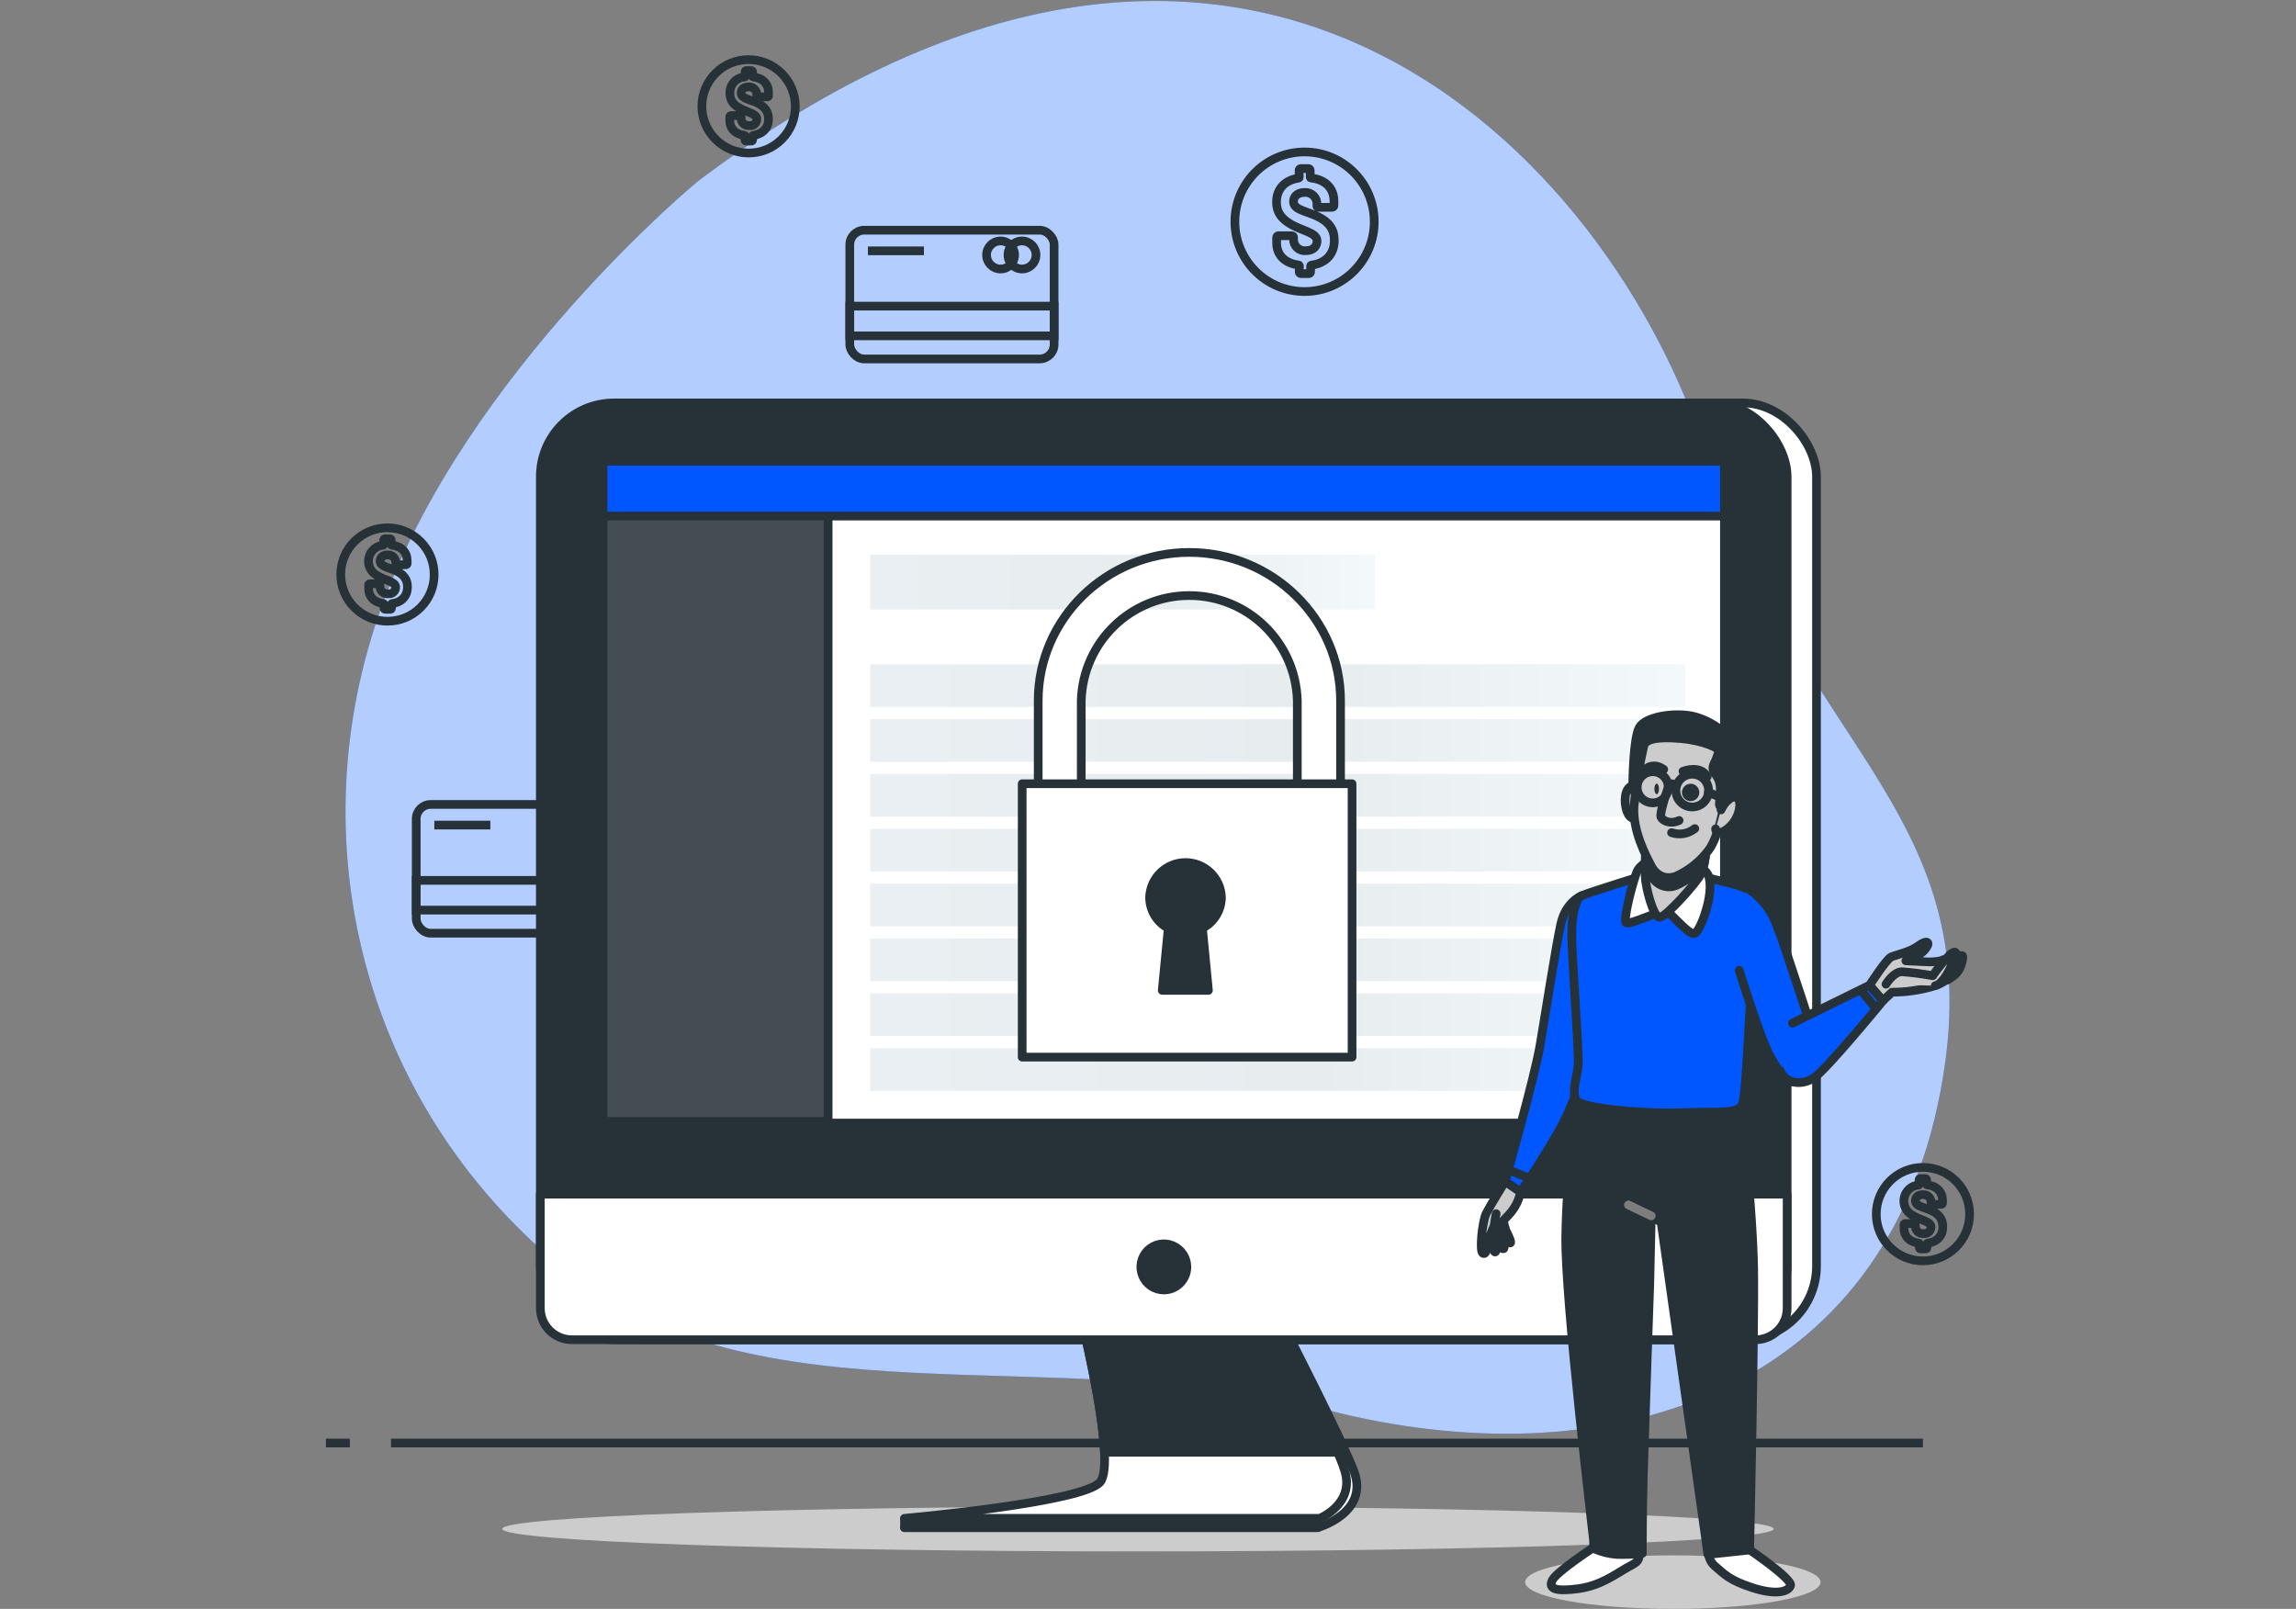 <?xml version="1.0" encoding="UTF-8"?>
<svg width="264px" height="185px" viewBox="0 0 264 185" version="1.1" xmlns="http://www.w3.org/2000/svg" xmlns:xlink="http://www.w3.org/1999/xlink">
    <rect x="0" y="0" width="264" height="185" fill="#808080" stroke="none"/>
    <!-- Generator: sketchtool 54.1 (76490) - https://sketchapp.com -->
    <title>4D1B367B-AEBA-43DD-84C3-26A7665B81B2</title>
    <desc>Created with sketchtool.</desc>
    <defs>
        <linearGradient x1="0.806%" y1="50.59%" x2="100%" y2="50.545%" id="linearGradient-1">
            <stop stop-color="#E9EFF2" offset="0%"></stop>
            <stop stop-color="#E7ECEF" offset="54.516%"></stop>
            <stop stop-color="#F3F8FB" offset="98.498%"></stop>
        </linearGradient>
        <linearGradient x1="0.806%" y1="50.137%" x2="100%" y2="50.127%" id="linearGradient-2">
            <stop stop-color="#E9EFF2" offset="0%"></stop>
            <stop stop-color="#E7ECEF" offset="54.516%"></stop>
            <stop stop-color="#F3F8FB" offset="98.498%"></stop>
        </linearGradient>
    </defs>
    <g id="Asset-Artboard-Page" stroke="none" stroke-width="1" fill="none" fill-rule="evenodd">
        <g id="Fluxia/Ilustration/report-informe" transform="translate(0.5, 0)">
            <g id="bill" transform="translate(36.372, 0)">
                <g id="bg" transform="translate(2.565, 0)" fill-rule="nonzero">
                    <path d="M40.762,20.877 C40.762,20.877 14.328,42.67 4.505,69.593 C-5.318,96.517 2.244,126.759 24.972,145.572 C47.699,164.384 81.434,153.983 113.207,162.141 C144.979,170.298 176.111,160.505 183.339,127.158 C190.567,93.81 167.681,86.869 156.781,52.43 C145.881,17.99 103.952,-26.846 40.762,20.877 Z" id="Path" fill="#0057FF"></path>
                    <path d="M40.762,20.877 C40.762,20.877 14.328,42.67 4.505,69.593 C-5.318,96.517 2.244,126.759 24.972,145.572 C47.699,164.384 81.434,153.983 113.207,162.141 C144.979,170.298 176.111,160.505 183.339,127.158 C190.567,93.81 167.681,86.869 156.781,52.43 C145.881,17.99 103.952,-26.846 40.762,20.877 Z" id="Path" fill="#FFFFFF" opacity="0.7"></path>
                </g>
                <g id="line" transform="translate(0.427, 165.301)" stroke="#263238">
                    <path d="M7.66,0.625 L183.805,0.625" id="Path"></path>
                    <path d="M0.171,0.625 L2.928,0.625" id="Path"></path>
                </g>
                <g id="ics" transform="translate(0, 4.282)" stroke="#263238">
                    <rect id="Rectangle" x="60.839" y="22.187" width="23.493" height="14.804" rx="1.66"></rect>
                    <rect id="Rectangle" x="60.839" y="30.919" width="23.493" height="3.417"></rect>
                    <ellipse id="Oval" cx="80.639" cy="25.035" rx="1.611" ry="1.614"></ellipse>
                    <ellipse id="Oval" cx="78.177" cy="25.035" rx="1.611" ry="1.614"></ellipse>
                    <path d="M62.925,24.56 L69.367,24.56" id="Path"></path>
                    <rect id="Rectangle" x="10.986" y="88.218" width="23.493" height="14.804" rx="1.66"></rect>
                    <rect id="Rectangle" x="10.986" y="96.949" width="23.493" height="3.417"></rect>
                    <path d="M32.392,91.065 C32.392,91.957 31.671,92.68 30.781,92.68 C29.891,92.68 29.169,91.957 29.169,91.065 C29.169,90.174 29.891,89.451 30.781,89.451 C31.671,89.451 32.392,90.174 32.392,91.065 L32.392,91.065 Z" id="Path"></path>
                    <ellipse id="Oval" cx="28.319" cy="91.065" rx="1.611" ry="1.614"></ellipse>
                    <path d="M13.067,90.59 L19.509,90.59" id="Path"></path>
                    <path d="M113.908,26.208 C113.859,26.216 113.823,26.258 113.822,26.307 L113.822,26.941 C113.832,27.007 113.811,27.074 113.763,27.122 C113.716,27.169 113.649,27.191 113.583,27.18 L112.749,27.18 C112.683,27.191 112.616,27.169 112.569,27.122 C112.521,27.074 112.499,27.007 112.51,26.941 L112.54,26.294 C112.537,26.244 112.502,26.203 112.454,26.191 C110.847,25.994 109.919,25.022 109.919,23.665 L109.919,23.061 C109.911,22.995 109.933,22.929 109.98,22.882 C110.027,22.835 110.093,22.812 110.159,22.821 L111.621,22.821 C111.779,22.821 111.864,22.889 111.864,23.001 L111.864,23.202 C111.846,23.578 111.993,23.942 112.266,24.2 C112.539,24.458 112.911,24.583 113.284,24.542 C114.185,24.542 114.566,23.99 114.566,23.425 C114.566,22.423 112.736,22.269 111.381,21.395 C110.526,20.855 109.902,20.166 109.902,18.967 C109.902,17.485 110.821,16.44 112.441,16.2 C112.487,16.189 112.52,16.149 112.523,16.102 L112.497,15.34 C112.487,15.273 112.508,15.206 112.556,15.159 C112.603,15.111 112.67,15.089 112.736,15.1 L113.54,15.1 C113.606,15.091 113.672,15.114 113.719,15.161 C113.765,15.208 113.788,15.274 113.779,15.34 L113.779,16.085 C113.779,16.133 113.813,16.175 113.861,16.183 C115.57,16.367 116.511,17.399 116.511,18.851 L116.511,19.318 C116.518,19.383 116.495,19.448 116.448,19.495 C116.402,19.541 116.337,19.565 116.271,19.558 L114.792,19.558 C114.639,19.558 114.553,19.502 114.553,19.416 L114.553,19.271 C114.584,18.886 114.446,18.507 114.175,18.233 C113.904,17.959 113.527,17.817 113.142,17.845 C112.356,17.845 111.86,18.273 111.86,18.89 C111.86,19.806 113.142,19.947 114.463,20.53 C115.917,21.177 116.549,22.08 116.549,23.322 C116.571,24.881 115.626,25.981 113.908,26.208 Z" id="Path"></path>
                    <ellipse id="Oval" cx="113.13" cy="21.215" rx="8.01" ry="8.025"></ellipse>
                    <path d="M49.726,11.284 C49.692,11.29 49.667,11.319 49.666,11.353 L49.666,11.781 C49.672,11.825 49.656,11.87 49.624,11.901 C49.592,11.932 49.547,11.947 49.503,11.939 L48.948,11.939 C48.903,11.947 48.859,11.932 48.827,11.901 C48.795,11.87 48.779,11.825 48.785,11.781 L48.807,11.353 C48.804,11.322 48.781,11.296 48.751,11.288 C47.674,11.156 47.041,10.505 47.041,9.575 L47.041,9.169 C47.037,9.124 47.053,9.081 47.084,9.049 C47.116,9.018 47.159,9.002 47.204,9.006 L48.182,9.006 C48.289,9.006 48.345,9.053 48.345,9.13 L48.345,9.263 C48.331,9.515 48.428,9.762 48.612,9.935 C48.796,10.109 49.047,10.192 49.298,10.162 C49.514,10.192 49.732,10.126 49.896,9.983 C50.06,9.839 50.154,9.631 50.153,9.413 C50.153,8.745 48.926,8.638 48.016,8.051 C47.411,7.738 47.037,7.106 47.054,6.424 C47.025,5.442 47.785,4.618 48.764,4.569 C48.796,4.564 48.82,4.538 48.824,4.505 L48.802,3.995 C48.795,3.95 48.809,3.905 48.842,3.872 C48.874,3.84 48.92,3.825 48.965,3.833 L49.503,3.833 C49.547,3.829 49.591,3.844 49.621,3.876 C49.652,3.908 49.667,3.952 49.661,3.995 L49.661,4.497 C49.663,4.528 49.686,4.555 49.717,4.561 C50.85,4.685 51.491,5.374 51.491,6.347 L51.491,6.659 C51.518,6.715 51.506,6.782 51.461,6.826 C51.417,6.869 51.35,6.88 51.294,6.852 L50.307,6.852 C50.2,6.852 50.144,6.818 50.144,6.758 L50.144,6.663 C50.166,6.406 50.075,6.152 49.894,5.969 C49.713,5.785 49.461,5.69 49.204,5.708 C48.674,5.708 48.349,5.983 48.349,6.411 C48.349,7.023 49.204,7.117 50.093,7.507 C51.068,7.935 51.491,8.548 51.491,9.378 C51.508,10.398 50.867,11.134 49.726,11.284 Z" id="Path"></path>
                    <ellipse id="Oval" transform="translate(49.202, 7.944) rotate(-45) translate(-49.202, -7.944) " cx="49.202" cy="7.944" rx="5.365" ry="5.374"></ellipse>
                    <path d="M8.203,65.123 C8.171,65.127 8.147,65.154 8.147,65.187 L8.147,65.615 C8.147,65.731 8.092,65.778 7.989,65.778 L7.438,65.778 C7.335,65.778 7.28,65.731 7.28,65.615 L7.28,65.187 C7.279,65.154 7.256,65.126 7.224,65.118 C6.147,64.99 5.514,64.335 5.514,63.427 L5.514,62.998 C5.508,62.955 5.523,62.911 5.554,62.88 C5.585,62.849 5.629,62.834 5.672,62.84 L6.655,62.84 C6.758,62.84 6.814,62.887 6.814,62.964 L6.814,63.097 C6.801,63.349 6.899,63.594 7.083,63.766 C7.266,63.939 7.517,64.021 7.767,63.992 C7.982,64.022 8.199,63.957 8.363,63.814 C8.527,63.671 8.621,63.464 8.622,63.247 C8.622,62.575 7.395,62.472 6.484,61.885 C5.755,61.504 5.366,60.686 5.53,59.878 C5.695,59.071 6.374,58.471 7.194,58.408 C7.227,58.402 7.25,58.373 7.25,58.339 L7.25,57.83 C7.242,57.786 7.256,57.741 7.288,57.709 C7.319,57.678 7.364,57.664 7.408,57.671 L7.946,57.671 C7.99,57.666 8.034,57.681 8.065,57.711 C8.097,57.742 8.113,57.786 8.109,57.83 L8.109,58.331 C8.112,58.364 8.136,58.392 8.169,58.399 C9.297,58.519 9.943,59.209 9.943,60.185 L9.943,60.498 C9.947,60.542 9.931,60.585 9.899,60.616 C9.868,60.647 9.824,60.661 9.78,60.656 L8.797,60.656 C8.694,60.656 8.639,60.617 8.639,60.562 L8.639,60.468 C8.655,60.212 8.561,59.962 8.38,59.782 C8.199,59.601 7.949,59.508 7.694,59.525 C7.164,59.525 6.839,59.8 6.839,60.223 C6.839,60.84 7.694,60.934 8.588,61.32 C9.558,61.748 9.981,62.36 9.981,63.191 C9.985,64.236 9.353,64.968 8.203,65.123 Z" id="Path"></path>
                    <ellipse id="Oval" transform="translate(7.679, 61.779) rotate(-45) translate(-7.679, -61.779) " cx="7.679" cy="61.779" rx="5.365" ry="5.374"></ellipse>
                    <path d="M184.754,138.669 C184.722,138.673 184.698,138.7 184.698,138.733 L184.698,139.161 C184.698,139.277 184.642,139.324 184.54,139.324 L183.98,139.324 C183.877,139.324 183.822,139.277 183.822,139.161 L183.822,138.733 C183.821,138.7 183.798,138.672 183.766,138.664 C182.689,138.532 182.056,137.881 182.056,136.973 L182.056,136.566 C182.051,136.522 182.066,136.479 182.097,136.448 C182.127,136.417 182.171,136.402 182.215,136.408 L183.198,136.408 C183.3,136.408 183.356,136.455 183.356,136.532 L183.356,136.66 C183.341,136.913 183.439,137.159 183.623,137.332 C183.807,137.506 184.058,137.589 184.309,137.559 C184.524,137.589 184.742,137.524 184.905,137.381 C185.069,137.239 185.164,137.032 185.164,136.814 C185.164,136.142 183.937,136.039 183.027,135.453 C182.297,135.072 181.908,134.253 182.073,133.446 C182.237,132.639 182.916,132.038 183.736,131.975 C183.768,131.968 183.791,131.939 183.792,131.907 L183.792,131.397 C183.784,131.353 183.798,131.308 183.83,131.277 C183.861,131.245 183.906,131.231 183.95,131.239 L184.489,131.239 C184.532,131.233 184.576,131.248 184.608,131.279 C184.639,131.31 184.655,131.353 184.651,131.397 L184.651,131.898 C184.653,131.931 184.678,131.958 184.711,131.962 C185.839,132.087 186.485,132.776 186.485,133.752 L186.485,134.039 C186.49,134.084 186.475,134.129 186.443,134.161 C186.412,134.192 186.367,134.208 186.322,134.202 L185.331,134.202 C185.228,134.202 185.173,134.164 185.173,134.108 L185.173,134.039 C185.195,133.781 185.102,133.527 184.921,133.343 C184.739,133.159 184.485,133.065 184.228,133.084 C183.698,133.084 183.373,133.358 183.373,133.782 C183.373,134.399 184.228,134.493 185.121,134.879 C186.092,135.307 186.515,135.919 186.515,136.75 C186.536,137.778 185.903,138.514 184.754,138.669 Z" id="Path"></path>
                    <ellipse id="Oval" cx="184.232" cy="135.324" rx="5.365" ry="5.374"></ellipse>
                </g>
                <g id="pc" transform="translate(20.518, 46.25)" fill-rule="nonzero">
                    <path d="M146.552,129.547 C146.552,130.977 113.818,132.138 73.458,132.138 C33.098,132.138 0.363,130.977 0.363,129.547 C0.363,128.117 33.098,126.978 73.479,126.978 C113.861,126.978 146.552,128.121 146.552,129.547 Z" id="Path" fill="#CCCCCC"></path>
                    <path d="M68.179,106.294 C68.179,106.294 71.735,121.608 70.188,124.121 C68.162,127.414 46.614,129.397 46.614,129.397 L94.129,129.397 C94.129,129.397 100.084,127.723 98.293,122.927 C96.908,119.218 90.261,106.294 90.261,106.294 L68.179,106.294 Z" id="Path" stroke="#263238" fill="#FFFFFF" stroke-linecap="round" stroke-linejoin="round"></path>
                    <path d="M67.136,106.294 C67.136,106.294 70.932,121.736 69.145,124.121 C67.358,126.507 46.614,128.335 46.614,128.335 L94.352,128.335 C94.352,128.335 98.365,126.712 97.25,122.927 C96.134,119.141 89.222,106.294 89.222,106.294 L67.136,106.294 Z" id="Path" stroke="#263238" fill="#FFFFFF" stroke-linecap="round" stroke-linejoin="round"></path>
                    <path d="M89.222,106.294 L67.136,106.294 C67.136,106.294 69.384,115.441 69.602,120.742 L96.425,120.742 C94.253,115.646 89.222,106.294 89.222,106.294 Z" id="Path" stroke="#263238" fill="#263238" stroke-linecap="round" stroke-linejoin="round"></path>
                    <rect id="Rectangle" stroke="#263238" fill="#FFFFFF" stroke-linecap="round" stroke-linejoin="round" x="46.614" y="128.412" width="47.511" height="1"></rect>
                    <rect id="Rectangle" stroke="#263238" fill="#FFFFFF" stroke-linecap="round" stroke-linejoin="round" x="8.117" y="0.081" width="143.359" height="107.715" rx="8.48"></rect>
                    <rect id="Rectangle" stroke="#263238" fill="#263238" stroke-linecap="round" stroke-linejoin="round" x="4.74" y="0.081" width="143.359" height="107.715" rx="8.48"></rect>
                    <path d="M4.74,91.057 L148.1,91.057 L148.1,104.165 C148.1,106.171 146.477,107.797 144.475,107.797 L8.365,107.797 C7.404,107.797 6.482,107.414 5.802,106.733 C5.122,106.052 4.74,105.128 4.74,104.165 L4.74,91.057 Z" id="Path" stroke="#263238" fill="#FFFFFF" stroke-linecap="round" stroke-linejoin="round"></path>
                    <rect id="Rectangle" stroke="#263238" fill="#FFFFFF" stroke-linecap="round" stroke-linejoin="round" x="11.952" y="6.783" width="128.937" height="76.103"></rect>
                    <rect id="Rectangle-Copy" stroke="#263238" fill="#444D52" stroke-linecap="round" stroke-linejoin="round" x="11.952" y="9.811" width="25.88" height="72.879"></rect>
                    <rect id="Rectangle-Copy" fill="url(#linearGradient-1)" x="42.668" y="17.519" width="58.056" height="6.307"></rect>
                    <rect id="Rectangle-Copy-2" fill="url(#linearGradient-2)" x="42.668" y="30.133" width="93.729" height="4.905"></rect>
                    <rect id="Rectangle-Copy-3" fill="url(#linearGradient-2)" x="42.668" y="36.439" width="93.729" height="4.905"></rect>
                    <rect id="Rectangle-Copy-4" fill="url(#linearGradient-2)" x="42.668" y="42.746" width="93.729" height="4.905"></rect>
                    <rect id="Rectangle-Copy-5" fill="url(#linearGradient-2)" x="42.668" y="49.053" width="93.729" height="4.905"></rect>
                    <rect id="Rectangle-Copy-6" fill="url(#linearGradient-2)" x="42.668" y="55.36" width="93.729" height="4.905"></rect>
                    <rect id="Rectangle-Copy-7" fill="url(#linearGradient-2)" x="42.668" y="61.667" width="93.729" height="4.905"></rect>
                    <rect id="Rectangle-Copy-8" fill="url(#linearGradient-2)" x="42.668" y="67.973" width="93.729" height="4.905"></rect>
                    <rect id="Rectangle-Copy-9" fill="url(#linearGradient-2)" x="42.668" y="74.28" width="93.729" height="4.905"></rect>
                    <rect id="Rectangle" stroke="#263238" fill="#0057FF" stroke-linecap="round" stroke-linejoin="round" x="11.952" y="6.783" width="128.937" height="6.307"></rect>
                    <path d="M79.079,99.429 C79.08,98.356 78.436,97.388 77.447,96.976 C76.458,96.565 75.319,96.792 74.562,97.55 C73.805,98.309 73.578,99.45 73.989,100.441 C74.4,101.432 75.366,102.077 76.437,102.075 C77.895,102.073 79.076,100.89 79.079,99.429 Z" id="Path" stroke="#263238" fill="#263238" stroke-linecap="round" stroke-linejoin="round"></path>
                </g>
                <g id="ch" transform="translate(133.365, 81.794)">
                    <path d="M39.099,100.127 C39.099,101.84 31.499,103.206 22.121,103.206 C12.742,103.206 5.129,101.827 5.129,100.127 C5.129,98.427 12.734,97.048 22.108,97.048 C31.482,97.048 39.099,98.427 39.099,100.127 Z" id="Path" fill="#CCCCCC" fill-rule="nonzero"></path>
                    <path d="M11.627,21.198 C11.627,21.198 9.797,21.883 9.229,24.461 C8.66,27.039 7.455,34.825 6.826,38.49 C6.198,42.156 2.825,54.061 2.825,54.061 L4.599,55.264 C4.599,55.264 8.942,48.909 10.156,45.933 C11.37,42.957 12.554,40.893 12.721,38.602 C12.888,36.311 12.61,23.716 12.61,22.757 C12.61,21.797 12.144,21.082 11.627,21.198 Z" id="Path" stroke="#263238" fill="#0057FF" fill-rule="nonzero" stroke-linecap="round" stroke-linejoin="round"></path>
                    <path d="M13.285,95.956 C13.285,95.956 8.771,98.876 8.254,99.904 C7.737,100.932 8.711,101.223 11.246,100.881 C13.781,100.538 15.521,99.219 16.73,98.53 C17.94,97.84 18.504,97.789 18.103,96.243 C17.701,94.697 13.285,95.956 13.285,95.956 Z" id="Path" stroke="#263238" fill="#FFFFFF" fill-rule="nonzero" stroke-linecap="round" stroke-linejoin="round"></path>
                    <path d="M30.943,96.414 C30.943,96.414 35.919,99.789 35.645,100.534 C35.372,101.279 33.871,101.622 31.243,100.765 C28.614,99.909 28.041,99.219 26.968,98.303 C25.895,97.386 26.284,96.243 26.284,95.438 C26.284,94.633 30.943,96.414 30.943,96.414 Z" id="Path" stroke="#263238" fill="#FFFFFF" fill-rule="nonzero" stroke-linecap="round" stroke-linejoin="round"></path>
                    <path d="M10.943,44.109 C10.943,44.109 9.913,53.153 9.797,60.382 C9.682,67.611 12.999,95.117 12.999,95.403 L12.999,96.26 C13.848,96.645 14.758,96.877 15.688,96.945 C16.659,96.969 17.632,96.931 18.598,96.83 C18.598,96.83 18.598,91.733 18.714,87.785 C18.829,83.837 19.458,65.816 19.458,65.816 L19.629,58.031 L20.77,58.776 L26.143,96.945 L30.943,96.431 C30.943,96.431 31.516,71.028 31.401,64.043 C31.285,57.059 29.922,44.73 29.922,44.73 L10.943,44.109 Z" id="Path" stroke="#263238" fill="#263238" fill-rule="nonzero" stroke-linecap="round" stroke-linejoin="round"></path>
                    <path d="M19.915,18.509 C19.915,18.509 12.315,20.855 11.627,21.198 C10.939,21.541 10.485,23.373 10.485,25.664 C10.485,27.956 11.34,39.291 11.229,40.653 C11.118,42.015 10.43,43.745 10.998,44.717 C11.567,45.689 19.12,46.319 23.172,46.147 C27.224,45.976 29.516,46.378 30.088,45.231 C30.661,44.083 31.003,29.947 31.572,26.679 C32.14,23.412 32.546,21.699 31.401,20.783 C30.255,19.866 24.202,18.778 22.715,18.436 L19.915,18.509 Z" id="Path" stroke="#263238" fill="#0057FF" fill-rule="nonzero" stroke-linecap="round" stroke-linejoin="round"></path>
                    <path d="M19.663,17.065 C19.663,17.065 18.402,17.494 17.983,18.44 C17.564,19.386 16.307,24.097 16.765,24.324 C17.222,24.551 20.77,22.834 21.304,22.949 C21.839,23.065 24.01,25.891 24.66,25.519 C25.309,25.146 26.835,21.125 26.263,19.061 C25.69,16.997 20.231,16.53 19.663,17.065 Z" id="Path" stroke="#263238" fill="#FFFFFF" fill-rule="nonzero" stroke-linecap="round" stroke-linejoin="round"></path>
                    <path d="M18.97,15.768 C18.97,15.768 18.932,17.866 18.932,18.937 C18.932,20.007 19.851,23.827 20.642,23.677 C21.432,23.528 24.762,19.78 25.297,18.783 C25.831,17.785 25.942,15.729 25.942,15.729 C25.942,15.729 23.578,17.408 21.787,16.873 C20.815,16.597 19.871,16.227 18.97,15.768 L18.97,15.768 Z" id="Path" stroke="#263238" fill="#CCCCCC" fill-rule="nonzero" stroke-linecap="round" stroke-linejoin="round"></path>
                    <path d="M21.8,16.873 C20.825,16.597 19.878,16.227 18.975,15.768 C18.975,15.768 18.975,16.594 18.949,17.481 C19.21,18.042 19.458,18.513 19.633,18.847 C20.106,19.939 21.354,20.462 22.463,20.033 C23.703,19.485 24.807,18.667 25.694,17.639 C25.828,17.013 25.915,16.377 25.955,15.738 C25.955,15.738 23.587,17.408 21.8,16.873 Z" id="Path" stroke="#263238" fill="#263238" fill-rule="nonzero" stroke-linecap="round" stroke-linejoin="round"></path>
                    <path d="M18.073,9.618 C18.073,9.618 17.859,8.094 17.141,8.715 C16.423,9.336 16.551,10.894 16.893,11.644 C17.235,12.393 17.607,12.299 17.701,12.265 C17.795,12.231 18.073,9.618 18.073,9.618 Z" id="Path" stroke="#263238" fill="#CCCCCC" fill-rule="nonzero" stroke-linecap="round" stroke-linejoin="round"></path>
                    <path d="M28.024,11.083 C28.118,10.929 29.268,7.066 29.332,4.976 C29.396,2.886 26.378,0.929 24.232,0.522 C22.086,0.116 18.915,0.647 18.248,1.863 C17.581,3.079 17.5,7.858 17.5,8.655 C17.5,9.451 18.124,9.588 18.278,9.4 C18.432,9.211 18.902,4.509 19.18,4.167 C19.458,3.824 24.433,3.983 25.211,4.197 C25.989,4.411 26.425,5.229 26.271,6.411 C26.117,7.593 26.301,7.533 26.613,8.218 C26.925,8.903 26.921,9.152 26.921,10.085 C26.921,11.019 27.357,12.141 28.024,11.083 Z" id="Path" stroke="#263238" fill="#263238" fill-rule="nonzero" stroke-linecap="round" stroke-linejoin="round"></path>
                    <path d="M18.761,4.013 C18.232,6.3 17.858,8.621 17.641,10.959 C17.483,13.729 19.009,16.594 19.629,17.781 C20.248,18.967 21.373,19.369 22.458,18.962 C23.947,18.301 25.241,17.269 26.22,15.965 C27.37,14.47 27.964,10.886 27.964,10.886 C27.964,10.886 27.494,11.134 27.464,10.732 C27.434,10.329 27.746,8.925 27.434,8.021 C27.122,7.117 26.438,6.899 26.844,6.025 C27.103,5.536 27.292,5.013 27.404,4.471 C27.404,4.312 25.848,3.379 23.018,3.13 C20.189,2.882 18.915,3.233 18.761,4.013 Z" id="Path" stroke="#263238" fill="#CCCCCC" fill-rule="nonzero" stroke-linecap="round" stroke-linejoin="round"></path>
                    <path d="M19.069,6.565 C19.069,6.565 19.902,5.841 21.061,6.676" id="Path" stroke="#263238" stroke-linecap="round" stroke-linejoin="round"></path>
                    <path d="M23.275,6.895 C23.275,6.895 25.267,6.094 26.066,7.511" id="Path" stroke="#263238" stroke-linecap="round" stroke-linejoin="round"></path>
                    <path d="M27.652,11.331 C27.652,11.331 28.272,9.931 29.174,9.867 C30.076,9.802 29.952,11.58 29.114,12.736 C28.276,13.892 27.062,14.355 27.028,13.511" id="Path" stroke="#263238" fill="#CCCCCC" fill-rule="nonzero" stroke-linecap="round" stroke-linejoin="round"></path>
                    <path d="M21.556,8.809 C21.556,8.809 20.531,11.768 20.749,12.175 C20.967,12.582 21.804,13.031 22.83,12.547" id="Path" stroke="#263238" stroke-linecap="round" stroke-linejoin="round"></path>
                    <path d="M21.963,13.948 C22.874,14.261 23.882,14.085 24.634,13.481" id="Path" stroke="#263238" stroke-linecap="round" stroke-linejoin="round"></path>
                    <path d="M20.518,8.916 C20.518,9.254 20.398,9.524 20.253,9.524 C20.107,9.524 19.988,9.254 19.988,8.916 C19.988,8.578 20.107,8.312 20.253,8.312 C20.398,8.312 20.518,8.565 20.518,8.916 Z" id="Path" fill="#263238" fill-rule="nonzero"></path>
                    <ellipse id="Oval" fill="#263238" fill-rule="nonzero" cx="24.155" cy="9.323" rx="1" ry="1"></ellipse>
                    <path d="M21.586,8.732 C21.586,9.72 20.786,10.522 19.8,10.522 C18.813,10.522 18.013,9.72 18.013,8.732 C18.013,7.743 18.813,6.942 19.8,6.942 C20.786,6.942 21.586,7.743 21.586,8.732 L21.586,8.732 Z" id="Path" stroke="#263238" stroke-linecap="round" stroke-linejoin="round"></path>
                    <path d="M26.224,9.117 C26.222,10.157 25.379,10.999 24.341,10.997 C23.302,10.996 22.462,10.152 22.463,9.112 C22.463,8.071 23.305,7.229 24.343,7.229 C24.843,7.229 25.322,7.428 25.675,7.782 C26.028,8.136 26.225,8.617 26.224,9.117 L26.224,9.117 Z" id="Path" stroke="#263238" stroke-linecap="round" stroke-linejoin="round"></path>
                    <path d="M21.586,8.402 C21.874,8.255 22.225,8.32 22.441,8.561" id="Path" stroke="#263238" stroke-linecap="round" stroke-linejoin="round"></path>
                    <path d="M26.19,9.306 L28.43,10.244" id="Path" stroke="#263238" stroke-linecap="round" stroke-linejoin="round"></path>
                    <path d="M3.283,52.746 L5.685,53.719" id="Path" stroke="#263238" fill="#FFFFFF" fill-rule="nonzero" stroke-linecap="round" stroke-linejoin="round"></path>
                    <path d="M1.069,60.078 C1.069,60.078 1.406,62.056 1.637,62.163 C1.868,62.27 1.949,61.2 1.872,60.523 L1.795,59.847 C1.795,59.847 2.159,61.615 2.522,61.774 C2.885,61.932 2.68,61.148 2.573,60.755 L2.471,60.365 C2.471,60.365 3.381,61.328 3.458,61.093 C3.535,60.857 2.911,59.688 2.885,59.611 C2.745,59.163 2.638,58.705 2.565,58.241 C2.539,57.877 2.022,56.416 1.5,57.329 C0.979,58.241 1.069,60.078 1.069,60.078 Z" id="Path" stroke="#263238" fill="#CCCCCC" fill-rule="nonzero" stroke-linecap="round" stroke-linejoin="round"></path>
                    <path d="M2.825,54.061 C2.825,54.061 1.116,56.81 0.654,57.727 C0.192,58.643 -0.145,62.078 0.256,62.309 C0.658,62.54 0.765,61.701 0.859,61.123 C1.023,60.436 1.267,59.77 1.586,59.14 C1.586,59.14 1.342,61.333 1.684,61.281 C2.026,61.23 2.313,59.221 2.539,58.712 C2.766,58.202 4.142,57.453 4.599,55.286 L2.825,54.061 Z" id="Path" stroke="#263238" fill="#CCCCCC" fill-rule="nonzero" stroke-linecap="round" stroke-linejoin="round"></path>
                    <path d="M1.586,59.14 C1.586,59.14 1.586,58.849 1.795,57.761" id="Path" stroke="#263238" fill="#FFFFFF" fill-rule="nonzero" stroke-linecap="round" stroke-linejoin="round"></path>
                    <path d="M31.174,20.684 C32.47,21.664 33.46,22.993 34.03,24.517 C35.115,27.21 38.83,38.948 38.945,39.175 C39.061,39.402 38.945,41.694 37.116,42.439 C35.286,43.184 34.431,41.582 33.346,39.749 C32.26,37.916 29.746,29.784 29.746,29.784" id="Path" stroke="#263238" fill="#0057FF" fill-rule="nonzero" stroke-linecap="round" stroke-linejoin="round"></path>
                    <path d="M35.859,35.857 L44.733,31.489 L46.276,33.266 C46.276,33.266 39.753,41.235 38.317,42.152 C36.881,43.068 35.115,42.841 34.431,41.295" id="Path" stroke="#263238" fill="#0057FF" fill-rule="nonzero" stroke-linecap="round" stroke-linejoin="round"></path>
                    <path d="M43.763,32.118 L45.417,34.122" id="Path" stroke="#263238" fill="#FFFFFF" fill-rule="nonzero" stroke-linecap="round" stroke-linejoin="round"></path>
                    <path d="M44.733,31.489 C44.733,31.489 46.678,28.457 47.246,28.225 C47.815,27.994 49.418,27.656 50.333,26.966 C51.247,26.277 51.76,26.452 51.247,27.198 C50.734,27.943 50.162,28.054 49.649,28.285 C49.388,28.392 49.138,28.525 48.905,28.684 C48.905,28.684 50.333,28.744 51.247,28.799 C51.803,28.832 52.36,28.793 52.906,28.684 C52.906,28.684 55.248,27.656 54.675,28.915 C54.103,30.174 54.163,30.975 51.876,31.66 C50.39,32.084 48.851,32.297 47.306,32.294 L46.276,33.266 L44.733,31.489 Z" id="Path" stroke="#263238" fill="#CCCCCC" fill-rule="nonzero" stroke-linecap="round" stroke-linejoin="round"></path>
                    <path d="M53.705,30.803 C54.44,30.538 55.01,29.946 55.248,29.202 C55.65,27.938 55.419,27.883 54.906,28.345 C54.405,28.862 53.998,29.464 53.705,30.122 C53.432,30.688 53.705,30.803 53.705,30.803 Z" id="Path" stroke="#263238" fill="#CCCCCC" fill-rule="nonzero" stroke-linecap="round" stroke-linejoin="round"></path>
                    <path d="M53.192,30.859 C53.192,30.859 53.876,31.317 54.393,29.943 C54.911,28.568 54.846,27.48 54.393,27.711 C53.94,27.943 53.821,27.998 53.248,29.202 C52.675,30.405 52.162,30.915 52.504,31.03 C52.747,31.082 53.001,31.019 53.192,30.859 L53.192,30.859 Z" id="Path" stroke="#263238" fill="#CCCCCC" fill-rule="nonzero" stroke-linecap="round" stroke-linejoin="round"></path>
                    <path d="M46.618,31.377 C46.618,31.377 47.473,29.943 48.447,29.943 C49.636,30.031 50.819,30.184 51.991,30.401 C51.991,30.401 53.876,27.656 54.278,28.054 C54.68,28.452 53.65,30.345 53.192,30.859 C52.735,31.373 52.675,31.433 52.277,31.548" id="Path" stroke="#263238" fill="#CCCCCC" fill-rule="nonzero" stroke-linecap="round" stroke-linejoin="round"></path>
                    <path d="M19.629,58.014 L17,56.755" id="Path" stroke="#7D7D7D" stroke-linecap="round" stroke-linejoin="round"></path>
                </g>
            </g>
            <g id="lock" transform="translate(116.811, 63.068)" fill-rule="nonzero" stroke="#263238" stroke-linecap="round" stroke-linejoin="round">
                <path d="M34.332,33.682 L4.539,33.682 C3.89,33.689 3.265,33.438 2.8,32.983 C2.336,32.528 2.072,31.907 2.065,31.257 L2.065,17.495 C2.065,8.1 9.854,0.452 19.435,0.452 C29.017,0.452 36.828,8.116 36.828,17.495 L36.828,31.241 C36.824,31.897 36.557,32.525 36.088,32.984 C35.62,33.442 34.987,33.694 34.332,33.682 L34.332,33.682 Z M7.014,28.842 L31.857,28.842 L31.857,17.495 C31.66,10.764 26.156,5.411 19.435,5.411 C12.714,5.411 7.211,10.764 7.014,17.495 L7.014,28.842 Z" id="Shape" fill="#FFFFFF"></path>
                <rect id="Rectangle" fill="#FFFFFF" x="0.223" y="27.051" width="37.93" height="31.434"></rect>
                <path d="M23.134,40.104 C23.054,37.876 21.228,36.112 19.003,36.112 C16.778,36.112 14.953,37.876 14.873,40.104 C14.874,41.599 15.701,42.97 17.02,43.669 L16.327,50.811 L21.636,50.811 L20.944,43.669 C22.28,42.982 23.124,41.608 23.134,40.104 L23.134,40.104 Z" id="Path" fill="#263238"></path>
            </g>
        </g>
    </g>
</svg>